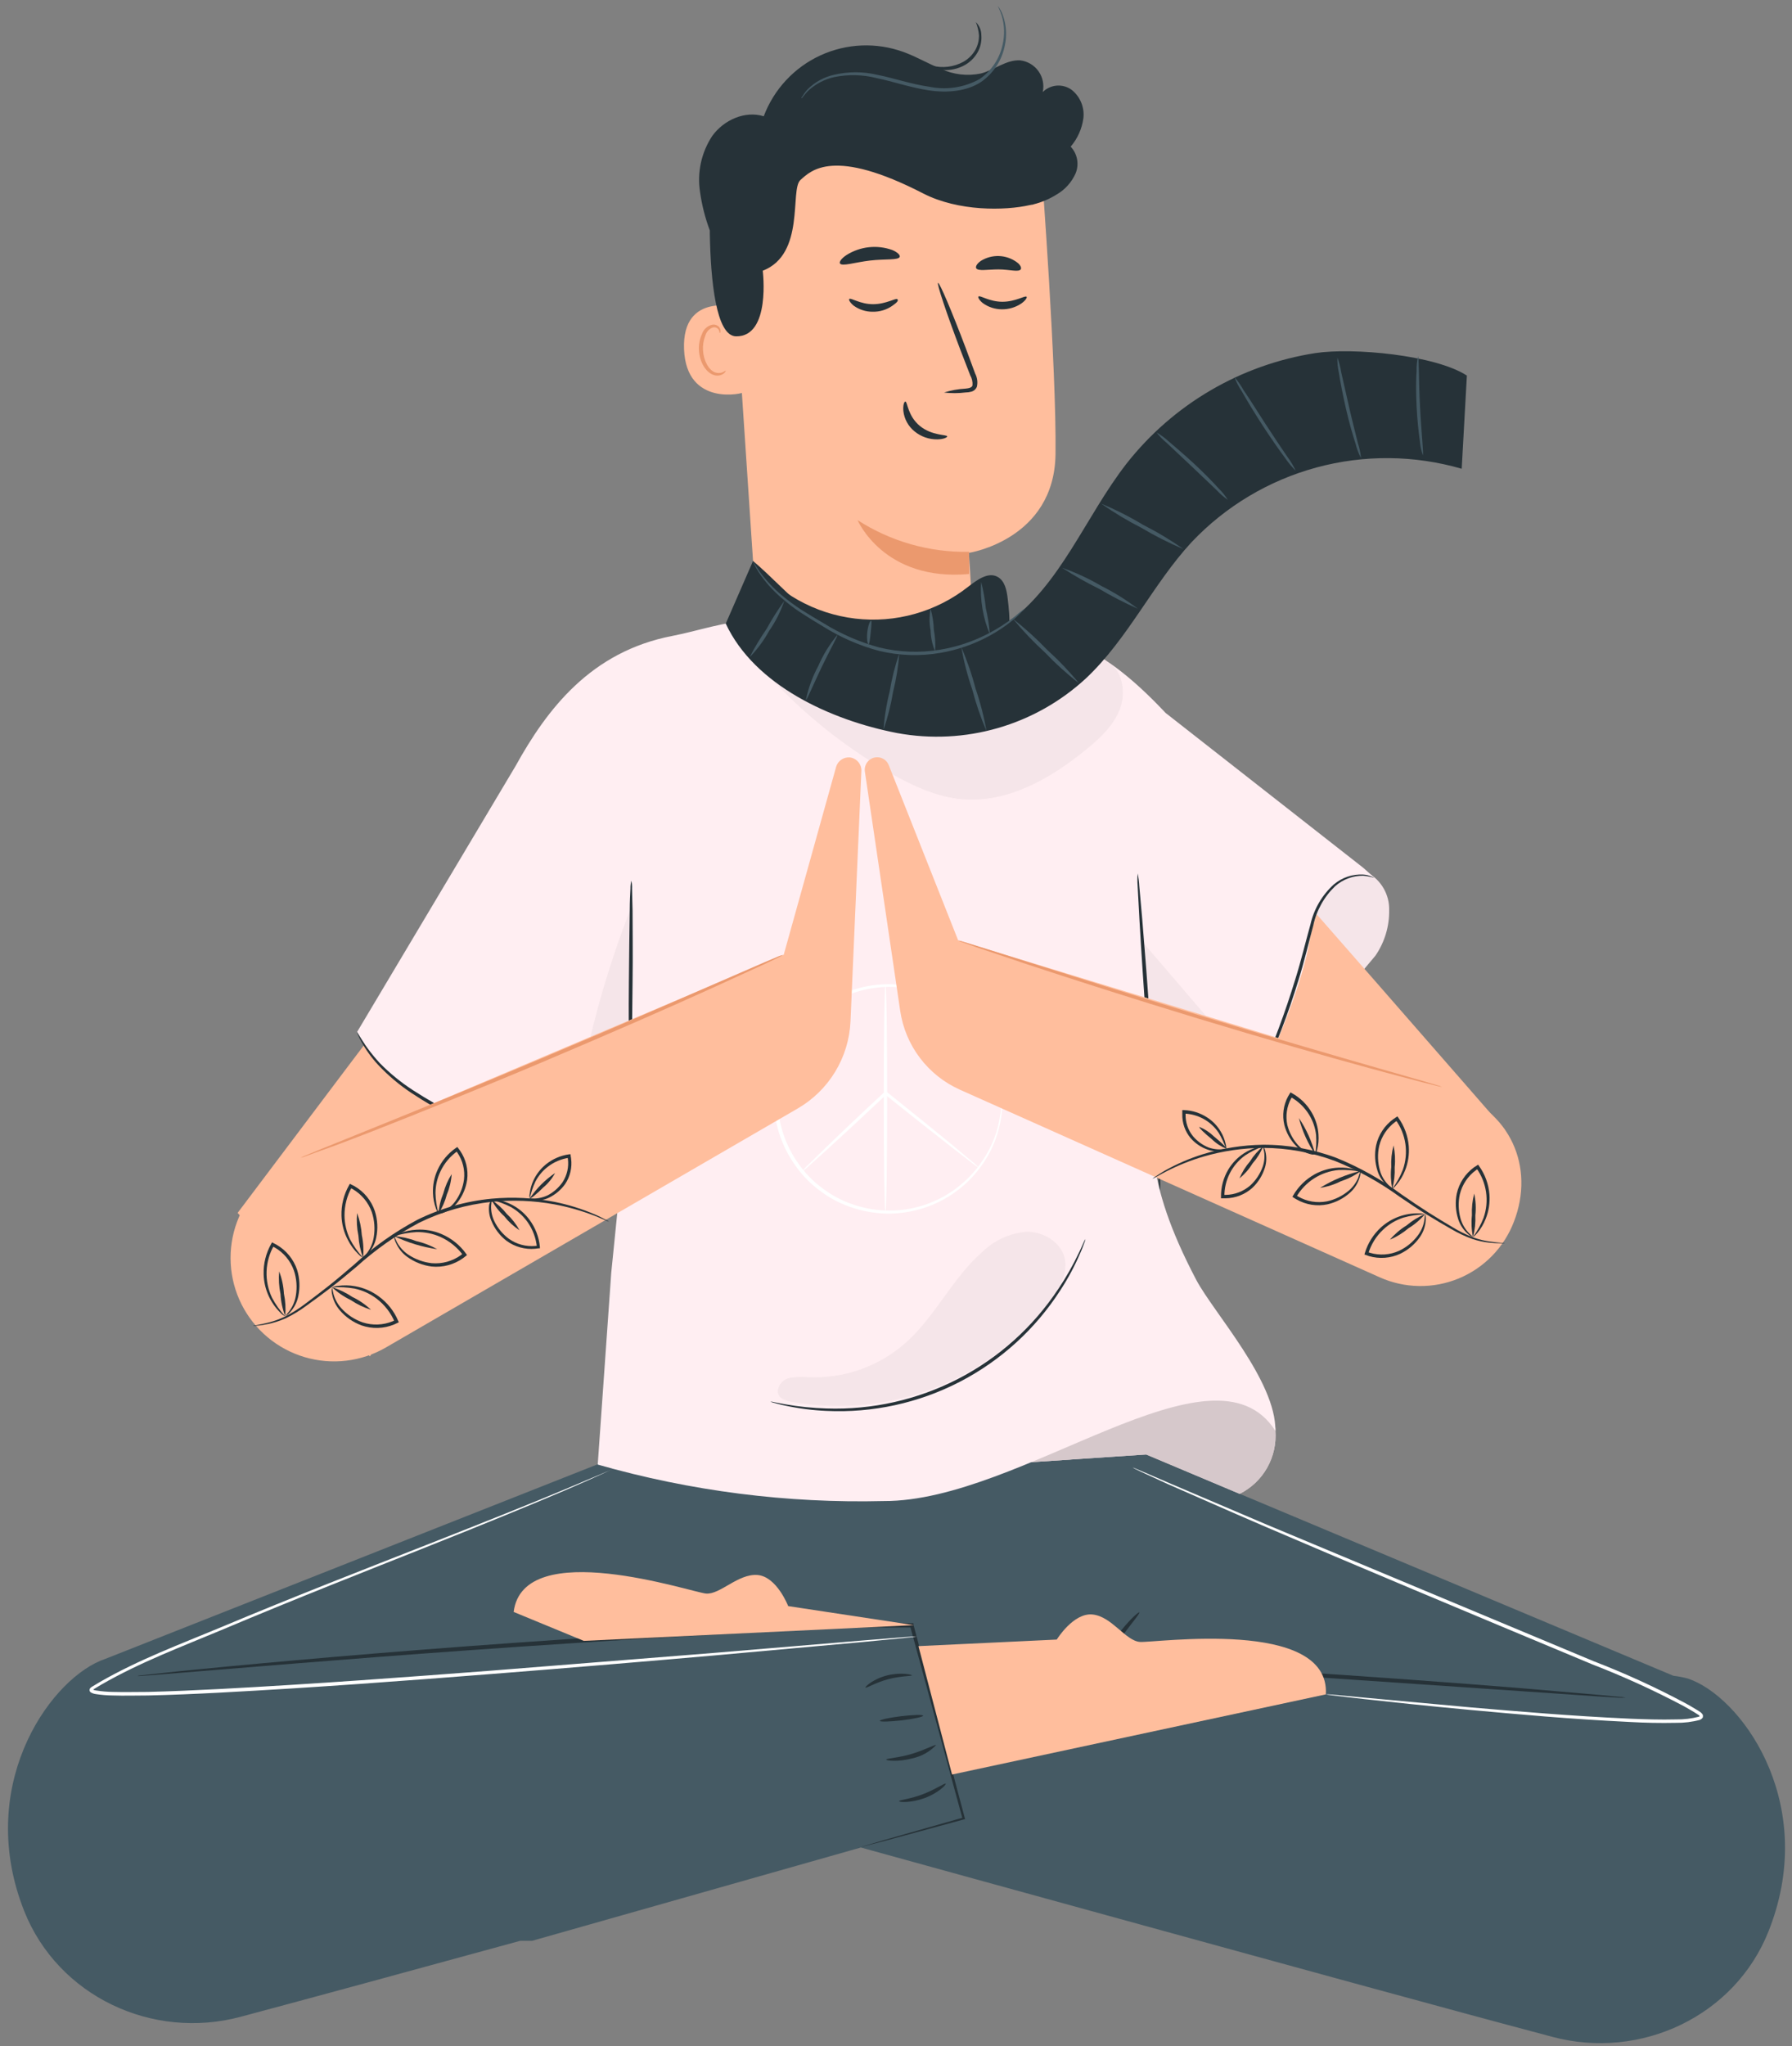 <svg width="184" height="210" viewBox="0 0 184 210" fill="none" xmlns="http://www.w3.org/2000/svg">
<rect x="0" y="0" width="184" height="210" fill="#808080" stroke="none"/>
<path d="M142.637 93.41C142.656 92.627 142.459 91.854 142.068 91.175C141.678 90.496 141.108 89.937 140.421 89.56C139.735 89.183 138.958 89.001 138.175 89.035C137.393 89.07 136.634 89.318 135.983 89.754C134.756 90.523 133.762 91.613 133.108 92.905C131.303 96.219 131.087 100.131 130.71 103.882C130.375 107.614 129.26 111.235 127.438 114.509L141.229 98.077C142.17 96.705 142.662 95.074 142.637 93.41Z" fill="#FFEEF2"/>
<g opacity="0.2">
<path opacity="0.2" d="M142.637 93.41C142.656 92.627 142.459 91.854 142.068 91.175C141.678 90.496 141.108 89.937 140.421 89.56C139.735 89.183 138.958 89.001 138.175 89.035C137.393 89.07 136.634 89.318 135.983 89.754C134.756 90.523 133.762 91.613 133.108 92.905C131.303 96.219 131.087 100.131 130.71 103.882C130.375 107.614 129.26 111.235 127.438 114.509L141.229 98.077C142.17 96.705 142.662 95.074 142.637 93.41Z" fill="black"/>
</g>
<path d="M126.838 84.434C127.653 85.107 154.509 115.937 154.509 115.937L139.983 127.473L121.531 104.475L126.838 84.434Z" fill="#FFBE9D"/>
<path d="M46.808 94.852C46.094 95.646 24.396 124.482 24.396 124.482L37.979 139.203L54.647 114.038L46.808 94.852Z" fill="#FFBE9D"/>
<path d="M47.05 113.957C48.633 114.684 49.529 116.374 50.128 117.997C50.727 119.62 51.172 121.364 52.297 122.711C53.421 124.058 55.522 124.779 56.936 123.755C58.351 122.731 58.351 120.758 57.745 119.216C56.94 117.367 55.558 115.829 53.805 114.832C52.056 113.85 50.166 113.143 48.202 112.738" fill="#FFEEF2"/>
<g opacity="0.2">
<path opacity="0.2" d="M47.05 113.957C48.633 114.684 49.529 116.374 50.128 117.997C50.727 119.62 51.172 121.364 52.297 122.711C53.421 124.058 55.522 124.779 56.936 123.755C58.351 122.731 58.351 120.758 57.745 119.216C56.94 117.367 55.558 115.829 53.805 114.832C52.056 113.85 50.166 113.143 48.202 112.738" fill="black"/>
</g>
<path d="M173.305 172.269C172.819 172.137 172.323 172.042 171.823 171.986L117.693 149.285H63.886L10.82 170.249C5.433 172.04 -2.251 182.552 2.106 195.112C2.227 195.462 2.355 195.785 2.483 196.129C5.971 204.883 15.649 209.409 24.706 206.984C32.04 205.025 42.572 202.156 53.414 199.186H54.633L88.392 189.61C93.679 191.071 104.79 194.135 117.141 197.529C132.151 201.657 148.987 206.284 159.378 209.038C168.463 211.469 178.147 206.917 181.601 198.182C181.736 197.853 181.857 197.509 181.978 197.166C186.376 184.573 178.692 174.06 173.305 172.269Z" fill="#455A64"/>
<path d="M87.975 189.69L88.163 189.623L88.709 189.455L90.85 188.828L98.931 186.525L98.837 186.687L93.45 166.888L93.631 167.03H88.129C86.224 167.03 84.271 167.205 82.277 167.285L69.819 167.959C54.424 168.855 40.511 169.898 30.444 170.713L18.49 171.683L15.244 171.946L14.403 172.006C14.306 172.017 14.209 172.017 14.113 172.006C14.205 171.978 14.3 171.96 14.396 171.952L15.238 171.858L18.47 171.508C21.285 171.225 25.352 170.834 30.383 170.39C40.444 169.494 54.364 168.403 69.758 167.508L82.224 166.834C84.244 166.753 86.177 166.612 88.082 166.592H93.793V166.74C95.887 174.619 97.699 181.441 99.059 186.572L99.093 186.694L98.972 186.727L90.891 188.916L88.729 189.475L88.17 189.61C88.111 189.649 88.044 189.677 87.975 189.69Z" fill="#263238"/>
<path d="M70.445 167.535C70.385 167.629 68.89 166.774 67.267 165.42C65.644 164.067 64.533 162.726 64.614 162.673C64.694 162.619 65.96 163.75 67.543 165.09C69.126 166.43 70.513 167.427 70.445 167.535Z" fill="#263238"/>
<path d="M166.921 174.229C166.674 174.246 166.426 174.246 166.18 174.229L164.059 174.101L156.26 173.569L130.556 171.818L104.81 170.262L97.005 169.804L94.864 169.663C94.618 169.657 94.372 169.632 94.13 169.589C94.376 169.565 94.624 169.565 94.871 169.589L96.999 169.656L104.804 169.979C111.403 170.282 120.508 170.767 130.562 171.414C140.617 172.06 149.708 172.727 156.287 173.266L164.079 173.939L166.193 174.141C166.438 174.147 166.681 174.177 166.921 174.229Z" fill="#263238"/>
<path d="M88.87 173.192C88.796 173.111 89.685 172.296 91.093 171.946C92.5 171.596 93.672 171.865 93.638 171.946C93.605 172.027 92.507 171.993 91.2 172.336C89.894 172.68 88.944 173.293 88.87 173.192Z" fill="#263238"/>
<path d="M90.338 176.613C90.338 176.491 91.308 176.283 92.534 176.134C93.759 175.986 94.769 175.966 94.783 176.081C94.796 176.195 93.813 176.417 92.588 176.559C91.362 176.7 90.352 176.727 90.338 176.613Z" fill="#263238"/>
<path d="M90.998 180.586C90.998 180.458 92.204 180.424 93.604 180.007C95.005 179.589 96.035 178.996 96.109 179.104C95.464 179.78 94.632 180.249 93.719 180.451C92.244 180.855 90.985 180.693 90.998 180.586Z" fill="#263238"/>
<path d="M92.318 184.855C92.318 184.727 93.47 184.64 94.776 184.135C96.083 183.63 97.026 182.963 97.1 183.064C97.174 183.165 96.325 184.027 94.931 184.539C93.537 185.051 92.312 184.97 92.318 184.855Z" fill="#263238"/>
<path d="M116.986 165.481C117.074 165.568 116.171 166.619 115.168 167.986C114.164 169.353 113.41 170.518 113.302 170.457C113.195 170.397 113.787 169.11 114.818 167.73C115.848 166.349 116.905 165.4 116.986 165.481Z" fill="#263238"/>
<path d="M93.827 166.787L80.931 164.834C80.931 164.834 79.759 161.797 77.772 161.642C75.786 161.488 73.947 163.663 72.499 163.548C71.052 163.434 53.731 157.588 52.741 165.434L59.947 168.404" fill="#FFBE9D"/>
<path d="M136.138 173.892L97.753 182.121L94.305 168.942L108.507 168.269C108.507 168.269 110.211 165.487 112.191 165.696C114.171 165.905 115.558 168.39 117.04 168.511C118.521 168.632 136.569 165.999 136.138 173.892Z" fill="#FFBE9D"/>
<path d="M63.213 150.618C63.213 150.618 63.105 150.679 62.883 150.78L61.893 151.238C61.024 151.642 59.731 152.214 58.061 152.935C54.694 154.376 49.852 156.363 43.811 158.767C37.771 161.171 30.572 163.986 22.652 167.326C18.692 168.989 14.45 170.565 10.409 172.888L9.655 173.34C9.607 173.366 9.562 173.397 9.52 173.434V173.387C9.628 173.443 9.744 173.479 9.864 173.494C10.439 173.585 11.019 173.635 11.601 173.643C12.787 173.676 13.979 173.643 15.184 173.643C17.595 173.582 20.046 173.474 22.518 173.346C32.424 172.821 41.845 172.114 50.411 171.461L73.173 169.649L88.513 168.37L92.689 168.033L93.773 167.952C94.015 167.952 94.143 167.952 94.143 167.952C94.143 167.952 94.015 167.952 93.773 168.006L92.695 168.121L88.527 168.525L73.193 169.912C66.721 170.478 59.011 171.131 50.438 171.804C41.865 172.478 32.444 173.191 22.538 173.717C20.06 173.845 17.608 173.952 15.197 174.006C13.985 174.006 12.787 174.047 11.588 174.006C10.988 174 10.389 173.95 9.797 173.858C9.622 173.831 9.455 173.77 9.305 173.676C9.27 173.649 9.241 173.614 9.222 173.575C9.202 173.535 9.191 173.492 9.19 173.447C9.193 173.369 9.224 173.295 9.278 173.239C9.346 173.176 9.42 173.122 9.5 173.077L10.254 172.626C14.335 170.282 18.591 168.72 22.551 167.063C30.477 163.737 37.697 160.949 43.744 158.571C49.791 156.194 54.681 154.241 58.027 152.84L61.886 151.211L62.883 150.787L63.213 150.618Z" fill="white"/>
<path d="M116.306 150.618C116.392 150.636 116.476 150.665 116.555 150.706L117.275 151.009L120.023 152.194L130.124 156.497L163.6 170.478C166.828 171.721 169.977 173.16 173.028 174.787C173.399 174.989 173.762 175.198 174.113 175.414C174.302 175.518 174.485 175.635 174.658 175.764C174.707 175.81 174.752 175.86 174.793 175.912C174.821 175.951 174.84 175.994 174.851 176.041C174.861 176.087 174.862 176.135 174.853 176.181C174.853 176.303 174.773 176.343 174.712 176.41C174.658 176.448 174.602 176.482 174.544 176.511C173.738 176.726 172.906 176.828 172.072 176.814C170.456 176.848 168.88 176.814 167.358 176.727C161.223 176.431 155.715 175.926 151.088 175.501C146.462 175.077 142.731 174.666 140.152 174.383L137.182 174.04L136.407 173.939C136.321 173.931 136.235 173.915 136.152 173.892H136.414L137.189 173.952L140.165 174.235L151.115 175.239C155.742 175.629 161.25 176.114 167.378 176.39C168.907 176.451 170.476 176.505 172.092 176.464C172.882 176.477 173.67 176.384 174.436 176.188L174.53 176.134C174.53 176.134 174.571 176.101 174.53 176.134C174.49 176.168 174.53 176.087 174.449 176.033C174.369 175.979 174.133 175.825 173.951 175.717C173.601 175.508 173.244 175.299 172.88 175.097C169.838 173.487 166.703 172.056 163.493 170.814C150.415 165.359 138.576 160.403 130.05 156.74C125.788 154.908 122.346 153.372 119.949 152.329L117.255 151.09L116.548 150.753L116.306 150.618Z" fill="white"/>
<path d="M87.948 73.363C89.519 73.472 91.096 73.246 92.573 72.699C94.05 72.151 95.394 71.295 96.514 70.188C97.634 69.08 98.505 67.747 99.07 66.276C99.634 64.805 99.878 63.231 99.787 61.658C99.625 58.87 99.484 56.742 99.484 56.742C99.484 56.742 108.272 55.395 108.38 46.594C108.487 37.792 106.965 17.637 106.965 17.637C101.972 15.493 96.496 14.722 91.105 15.403C85.713 16.084 80.602 18.191 76.297 21.509L74.991 22.512L77.685 63.039C77.863 65.708 79 68.223 80.886 70.12C82.772 72.017 85.28 73.169 87.948 73.363Z" fill="#FFBE9D"/>
<path d="M99.504 56.635C95.45 56.71 91.465 55.578 88.055 53.382C88.055 53.382 90.749 59.706 99.504 58.911V56.635Z" fill="#EB996E"/>
<path d="M76.075 31.61C75.927 31.543 70.014 29.826 70.237 35.826C70.459 41.826 76.412 40.398 76.419 40.23C76.425 40.062 76.075 31.61 76.075 31.61Z" fill="#FFBE9D"/>
<path d="M74.513 38.028C74.513 38.028 74.412 38.102 74.237 38.19C73.991 38.302 73.712 38.317 73.456 38.23C72.782 38.014 72.243 37.025 72.183 35.947C72.152 35.432 72.235 34.918 72.425 34.439C72.477 34.25 72.573 34.076 72.705 33.932C72.838 33.788 73.003 33.678 73.186 33.61C73.306 33.575 73.434 33.582 73.548 33.631C73.663 33.681 73.756 33.769 73.813 33.88C73.9 34.041 73.867 34.163 73.9 34.176C73.934 34.189 74.021 34.068 73.968 33.826C73.933 33.676 73.844 33.544 73.718 33.455C73.636 33.395 73.542 33.352 73.442 33.329C73.343 33.306 73.24 33.303 73.139 33.321C72.894 33.376 72.667 33.494 72.481 33.663C72.294 33.831 72.155 34.045 72.075 34.284C71.835 34.811 71.729 35.389 71.765 35.967C71.84 37.179 72.499 38.291 73.375 38.513C73.537 38.556 73.707 38.562 73.872 38.529C74.036 38.496 74.191 38.426 74.324 38.324C74.506 38.169 74.533 38.035 74.513 38.028Z" fill="#EB996E"/>
<path d="M87.2 30.688C87.355 30.519 88.305 31.226 89.658 31.22C91.012 31.213 91.995 30.546 92.143 30.708C92.291 30.869 92.055 31.078 91.624 31.381C91.033 31.795 90.326 32.009 89.604 31.994C88.903 31.998 88.219 31.779 87.651 31.368C87.267 31.051 87.126 30.755 87.2 30.688Z" fill="#263238"/>
<path d="M100.467 30.432C100.622 30.27 101.571 30.97 102.925 30.97C104.278 30.97 105.262 30.297 105.41 30.459C105.477 30.526 105.322 30.822 104.891 31.132C104.297 31.539 103.591 31.753 102.871 31.745C102.17 31.742 101.487 31.521 100.918 31.112C100.534 30.802 100.393 30.506 100.467 30.432Z" fill="#263238"/>
<path d="M96.931 40.284C97.643 40.059 98.381 39.926 99.127 39.886C99.47 39.853 99.8 39.785 99.854 39.55C99.883 39.193 99.804 38.836 99.625 38.526L98.608 35.9C97.194 32.169 96.163 29.091 96.318 29.038C96.473 28.984 97.739 31.967 99.153 35.705L100.13 38.344C100.347 38.758 100.409 39.236 100.305 39.691C100.257 39.814 100.181 39.923 100.082 40.011C99.984 40.099 99.867 40.162 99.739 40.196C99.549 40.25 99.352 40.277 99.153 40.277C98.416 40.37 97.669 40.373 96.931 40.284Z" fill="#263238"/>
<path d="M92.965 41.213C93.18 41.213 93.187 42.668 94.439 43.705C95.692 44.742 97.254 44.587 97.261 44.789C97.261 44.883 96.918 45.079 96.258 45.092C95.399 45.108 94.563 44.817 93.901 44.271C93.26 43.752 92.849 43.002 92.756 42.183C92.702 41.57 92.844 41.206 92.965 41.213Z" fill="#263238"/>
<path d="M92.385 26.357C92.251 26.728 90.904 26.553 89.321 26.741C87.739 26.93 86.459 27.367 86.244 27.037C86.156 26.876 86.379 26.532 86.917 26.175C87.612 25.736 88.398 25.462 89.215 25.373C90.032 25.284 90.859 25.384 91.631 25.664C92.17 25.899 92.439 26.182 92.385 26.357Z" fill="#263238"/>
<path d="M104.804 27.65C104.568 27.953 103.639 27.65 102.521 27.65C101.403 27.65 100.453 27.852 100.238 27.536C100.144 27.374 100.292 27.071 100.702 26.782C101.258 26.432 101.906 26.256 102.562 26.277C103.218 26.297 103.853 26.513 104.386 26.896C104.783 27.179 104.911 27.495 104.804 27.65Z" fill="#263238"/>
<path d="M111.242 12.121C111.303 11.576 111.225 11.025 111.016 10.519C110.806 10.012 110.471 9.567 110.043 9.225C109.602 8.902 109.059 8.746 108.514 8.787C107.968 8.828 107.455 9.062 107.066 9.448C107.147 9.081 107.15 8.701 107.075 8.333C107 7.964 106.849 7.616 106.632 7.31C106.414 7.003 106.135 6.746 105.812 6.554C105.489 6.362 105.13 6.24 104.757 6.195C103.329 6.107 102.103 7.185 100.716 7.542C99.333 7.831 97.894 7.664 96.615 7.064C95.315 6.545 94.103 5.818 92.783 5.34C90.003 4.325 86.935 4.448 84.245 5.682C81.556 6.917 79.462 9.163 78.419 11.932C76.499 11.333 74.318 12.31 73.132 13.953C72.012 15.649 71.565 17.702 71.88 19.711C72.069 21.056 72.406 22.378 72.883 23.65C72.883 23.765 72.883 23.879 72.883 23.987C72.971 28.815 73.523 34.492 75.577 34.519C79.173 34.573 78.318 27.785 78.318 27.785C82.722 26.081 81.079 19.475 82.183 18.478C83.288 17.482 85.591 15.111 94.817 19.866C98.399 21.697 103.161 21.637 105.76 21.044L105.989 21.003H106.043C106.071 20.997 106.099 20.985 106.124 20.97C106.959 20.762 107.757 20.423 108.487 19.966C109.351 19.468 110.035 18.709 110.44 17.798C110.63 17.34 110.683 16.837 110.593 16.35C110.504 15.862 110.275 15.411 109.935 15.05C110.645 14.221 111.099 13.203 111.242 12.121Z" fill="#263238"/>
<path d="M102.474 0.633C102.474 0.633 102.541 0.713 102.642 0.875C102.786 1.111 102.903 1.361 102.992 1.623C103.33 2.594 103.395 3.64 103.181 4.646C102.891 6.164 102.021 7.509 100.756 8.397C99.288 9.374 97.275 9.562 95.369 9.273C93.463 8.983 91.665 8.357 90.029 8.02C88.599 7.655 87.105 7.618 85.658 7.912C84.686 8.13 83.786 8.593 83.045 9.259C82.534 9.744 82.372 10.094 82.311 10.074C82.251 10.054 82.311 9.98 82.439 9.811C82.584 9.568 82.756 9.342 82.951 9.138C83.684 8.417 84.602 7.913 85.604 7.683C87.081 7.329 88.62 7.329 90.096 7.683C91.759 8.007 93.517 8.633 95.416 8.902C97.182 9.267 99.02 8.985 100.595 8.108C101.8 7.277 102.641 6.017 102.945 4.586C103.172 3.619 103.146 2.61 102.871 1.656C102.655 0.983 102.44 0.633 102.474 0.633Z" fill="#455A64"/>
<path d="M100.197 2.269C100.377 2.444 100.52 2.653 100.617 2.885C100.715 3.116 100.764 3.365 100.763 3.616C100.808 4.162 100.706 4.711 100.467 5.205C100.169 5.807 99.7 6.308 99.12 6.646C98.541 6.981 97.889 7.168 97.221 7.192C96.683 7.211 96.145 7.138 95.631 6.976C95.151 6.864 94.706 6.632 94.338 6.303C94.338 6.255 94.85 6.525 95.685 6.734C96.778 7.023 97.94 6.88 98.931 6.336C99.459 6.033 99.892 5.591 100.184 5.057C100.412 4.613 100.527 4.121 100.52 3.622C100.481 3.158 100.372 2.701 100.197 2.269Z" fill="#263238"/>
<path d="M130.953 146.847C131.054 148.167 130.759 149.486 130.106 150.638C129.454 151.789 128.473 152.72 127.289 153.312L117.693 149.271L105.861 150.066L110.528 137.392C110.528 137.392 123.821 139.022 125.7 140.53C127.579 142.039 131.101 144.854 130.953 146.847Z" fill="#FFEEF2"/>
<g opacity="0.4">
<path opacity="0.4" d="M130.953 146.847C131.054 148.167 130.759 149.486 130.106 150.638C129.454 151.789 128.473 152.72 127.289 153.312L117.693 149.271L105.861 150.066L110.528 137.392C110.528 137.392 123.821 139.022 125.7 140.53C127.579 142.039 131.101 144.854 130.953 146.847Z" fill="black"/>
</g>
<path d="M130.953 146.847C131.054 148.167 130.759 149.486 130.106 150.638C129.454 151.789 128.473 152.72 127.289 153.312L117.693 149.271L105.861 150.066L110.528 137.392C110.528 137.392 123.821 139.022 125.7 140.53C127.579 142.039 131.101 144.854 130.953 146.847Z" fill="#FFEEF2"/>
<g opacity="0.4">
<path opacity="0.4" d="M130.953 146.847C131.054 148.167 130.759 149.486 130.106 150.638C129.454 151.789 128.473 152.72 127.289 153.312L117.693 149.271L105.861 150.066L110.528 137.392C110.528 137.392 123.821 139.022 125.7 140.53C127.579 142.039 131.101 144.854 130.953 146.847Z" fill="black"/>
</g>
<path d="M140.92 89.902L139.983 89.067L119.68 73.167C113.41 66.507 108.851 64.5 100.036 63.456C98.595 63.288 100.864 63.564 100.036 63.456C93.302 65.537 84.217 65.739 77.449 63.652C74.318 63.779 71.718 64.749 69.051 65.261C60.647 66.871 56.155 72.803 52.923 78.642L36.666 105.909L37.34 106.987C39.611 110.496 42.992 113.144 46.943 114.509L48.034 115.054C51.86 116.875 55.16 119.64 57.623 123.088L64.782 110.583L62.762 130.624L61.374 150.308C70.92 153.035 80.825 154.297 90.749 154.052C104.891 154.12 124.596 136.887 130.953 146.847C131.04 141.742 124.616 134.725 122.831 131.358C117.302 120.832 118.34 116.576 117.942 108.677L127.438 114.502L129.141 111.169C130.582 108.354 133.33 102.084 134.354 97.202C134.354 97.209 135.472 88.09 140.92 89.902Z" fill="#FFEEF2"/>
<path d="M64.822 90.387C64.882 90.656 64.907 90.933 64.896 91.209C64.896 91.741 64.937 92.508 64.95 93.458C64.95 95.35 64.991 97.97 64.95 100.865C64.91 103.761 64.903 106.381 64.856 108.273C64.856 109.223 64.809 109.99 64.782 110.522C64.788 110.799 64.761 111.074 64.701 111.344C64.642 111.074 64.617 110.798 64.627 110.522C64.627 109.99 64.587 109.223 64.573 108.273C64.573 106.381 64.539 103.761 64.573 100.865C64.607 97.97 64.62 95.357 64.661 93.458C64.661 92.515 64.708 91.747 64.735 91.215C64.73 90.937 64.759 90.658 64.822 90.387Z" fill="#263238"/>
<path d="M119.107 122.173C119.016 121.754 118.96 121.328 118.939 120.9C118.858 120.011 118.757 118.839 118.629 117.418C118.38 114.482 118.07 110.415 117.753 105.923C117.437 101.431 117.167 97.364 116.999 94.421C116.918 93 116.858 91.821 116.811 90.933C116.777 90.504 116.777 90.074 116.811 89.646C116.902 90.065 116.958 90.491 116.979 90.919C117.06 91.808 117.167 92.98 117.289 94.401C117.538 97.344 117.848 101.404 118.164 105.896C118.481 110.388 118.75 114.455 118.925 117.398C118.999 118.819 119.06 119.998 119.107 120.893C119.141 121.319 119.141 121.747 119.107 122.173Z" fill="#263238"/>
<g opacity="0.2">
<path opacity="0.2" d="M74.863 64.352C79.197 70.432 84.784 75.511 91.248 79.249C93.605 80.595 96.143 81.808 98.857 82.03C103.538 82.407 107.949 79.855 111.578 76.878C113.013 75.706 114.434 74.373 115.04 72.622C115.646 70.871 115.174 68.581 113.538 67.746C112.954 67.487 112.318 67.363 111.679 67.384C111.04 67.405 110.414 67.57 109.848 67.868C108.719 68.462 107.65 69.163 106.656 69.962C104.31 71.613 101.657 72.777 98.854 73.384C96.051 73.991 93.155 74.03 90.336 73.497C87.518 72.965 84.835 71.872 82.447 70.284C80.059 68.696 78.013 66.644 76.432 64.251" fill="black"/>
</g>
<path d="M102.945 112.772C102.872 111.819 102.728 110.874 102.514 109.943C102.239 108.86 101.801 107.824 101.214 106.872C100.447 105.61 99.449 104.504 98.272 103.613C96.741 102.451 94.942 101.694 93.041 101.41C91.141 101.127 89.199 101.326 87.396 101.99C86.354 102.359 85.375 102.886 84.493 103.552C83.56 104.23 82.741 105.053 82.069 105.99C80.625 107.955 79.847 110.33 79.847 112.768C79.847 115.207 80.625 117.581 82.069 119.546C82.741 120.483 83.56 121.306 84.493 121.984C85.375 122.651 86.354 123.178 87.396 123.546C89.194 124.203 91.127 124.399 93.02 124.115C94.913 123.832 96.705 123.078 98.231 121.923C99.409 121.032 100.407 119.926 101.174 118.664C101.76 117.712 102.198 116.677 102.474 115.593C102.687 114.665 102.831 113.721 102.905 112.772C102.912 112.834 102.912 112.897 102.905 112.96C102.905 113.102 102.905 113.283 102.905 113.512C102.906 113.815 102.881 114.117 102.831 114.415C102.787 114.824 102.713 115.229 102.608 115.627C102.355 116.73 101.93 117.787 101.349 118.758C100.505 120.198 99.363 121.441 97.999 122.404C96.636 123.367 95.082 124.027 93.443 124.341C91.371 124.736 89.231 124.567 87.248 123.849C86.174 123.475 85.166 122.937 84.257 122.253C83.293 121.561 82.449 120.714 81.759 119.748C80.264 117.728 79.457 115.281 79.457 112.768C79.457 110.255 80.264 107.808 81.759 105.788C82.115 105.314 82.502 104.864 82.917 104.441C83.342 104.034 83.792 103.654 84.264 103.303C85.173 102.621 86.182 102.083 87.254 101.707C89.239 100.993 91.378 100.823 93.45 101.216C95.089 101.529 96.643 102.19 98.006 103.152C99.37 104.115 100.512 105.358 101.356 106.798C101.936 107.77 102.361 108.827 102.615 109.93C102.719 110.328 102.794 110.733 102.837 111.142C102.888 111.44 102.912 111.742 102.911 112.044C102.911 112.273 102.911 112.455 102.911 112.603C102.928 112.658 102.94 112.714 102.945 112.772Z" fill="white"/>
<path d="M90.918 124.395C90.817 124.395 90.742 119.189 90.742 112.765C90.742 106.34 90.817 101.142 90.918 101.142C91.019 101.142 91.093 106.34 91.093 112.765C91.093 119.189 91.012 124.395 90.918 124.395Z" fill="white"/>
<path d="M100.5 119.829C100.224 119.674 99.963 119.493 99.719 119.29L97.699 117.728C95.975 116.381 93.618 114.529 91.032 112.455L90.823 112.293H91.052C88.682 114.522 86.527 116.522 84.958 117.95L83.086 119.634C82.868 119.85 82.629 120.044 82.372 120.213C82.555 119.968 82.763 119.743 82.991 119.539L84.763 117.809C86.284 116.334 88.412 114.3 90.823 112.071L90.931 111.963L91.052 112.058L91.254 112.226C93.847 114.3 96.177 116.192 97.861 117.573C98.649 118.246 99.315 118.792 99.834 119.223C100.073 119.405 100.297 119.608 100.5 119.829Z" fill="white"/>
<g opacity="0.2">
<path opacity="0.2" d="M81.321 143.877C86.268 144.75 91.36 144.243 96.038 142.413C100.716 140.582 104.8 137.498 107.841 133.5C108.81 132.2 109.699 130.604 109.295 129.035C108.891 127.466 107.086 126.375 105.396 126.415C103.694 126.562 102.096 127.292 100.871 128.483C97.786 131.176 96.022 135.143 92.944 137.857C90.162 140.293 86.536 141.543 82.843 141.338C82.279 141.297 81.712 141.319 81.153 141.406C80.819 141.455 80.511 141.614 80.278 141.858C80.045 142.102 79.9 142.417 79.867 142.753C79.867 143.426 80.392 143.709 81.314 143.884" fill="black"/>
</g>
<g opacity="0.2">
<path opacity="0.2" d="M117.1 96.421L117.935 108.684L127.437 114.502L129.424 110.805L117.1 96.421Z" fill="black"/>
</g>
<path d="M141.101 90.097C140.732 89.98 140.35 89.906 139.963 89.875C138.904 89.866 137.88 90.25 137.088 90.952C135.95 92.043 135.169 93.451 134.845 94.993C134.381 96.71 133.936 98.643 133.317 100.623C132.283 104.009 131.014 107.319 129.518 110.529C128.946 111.761 128.441 112.738 128.084 113.404C127.916 113.761 127.715 114.101 127.485 114.421C127.621 114.052 127.781 113.693 127.963 113.344C128.279 112.67 128.751 111.667 129.31 110.428C130.732 107.201 131.962 103.894 132.993 100.522C133.613 98.549 134.057 96.643 134.549 94.899C134.903 93.31 135.741 91.871 136.946 90.777C137.791 90.063 138.878 89.699 139.983 89.76C140.281 89.78 140.572 89.85 140.845 89.969C140.936 90.001 141.022 90.044 141.101 90.097Z" fill="#263238"/>
<path d="M57.617 123.088C57.377 122.823 57.152 122.544 56.943 122.253C56.326 121.49 55.67 120.76 54.977 120.065C53.952 119.037 52.811 118.133 51.576 117.371C50.189 116.496 48.566 115.701 46.862 114.839C45.255 114.036 43.699 113.137 42.202 112.145C40.976 111.326 39.846 110.37 38.835 109.297C38.159 108.569 37.576 107.762 37.097 106.893C36.964 106.657 36.845 106.415 36.74 106.165C36.666 105.997 36.633 105.909 36.646 105.903C37.31 107.065 38.106 108.147 39.016 109.128C40.037 110.162 41.166 111.083 42.384 111.876C43.88 112.844 45.429 113.727 47.023 114.522C48.714 115.384 50.35 116.193 51.737 117.095C52.982 117.883 54.122 118.824 55.132 119.896C55.817 120.61 56.452 121.37 57.031 122.173C57.233 122.455 57.388 122.678 57.482 122.846C57.536 122.921 57.582 123.002 57.617 123.088Z" fill="#263238"/>
<path d="M111.45 127.163C111.429 127.295 111.39 127.424 111.336 127.547C111.235 127.796 111.12 128.173 110.905 128.631C110.342 129.944 109.666 131.206 108.885 132.402C106.322 136.398 102.752 139.647 98.534 141.824C94.315 144 89.598 145.027 84.857 144.8C83.43 144.739 82.01 144.556 80.614 144.254C80.123 144.16 79.745 144.039 79.49 143.978C79.355 143.949 79.224 143.907 79.099 143.85C79.236 143.852 79.372 143.872 79.503 143.911C79.766 143.951 80.176 144.052 80.641 144.126C82.036 144.37 83.448 144.511 84.863 144.551C89.552 144.71 94.203 143.665 98.371 141.515C102.541 139.364 106.088 136.18 108.676 132.267C109.467 131.091 110.17 129.858 110.777 128.577C111.006 128.126 111.141 127.762 111.262 127.52C111.313 127.395 111.376 127.275 111.45 127.163Z" fill="#263238"/>
<g opacity="0.2">
<path opacity="0.2" d="M58.216 121.674C58.995 111.871 61.221 102.238 64.822 93.087V110.515L58.216 121.674Z" fill="black"/>
</g>
<path d="M74.519 64.002C77.469 70.325 85.294 73.915 92.123 75.235C95.566 75.868 99.11 75.691 102.472 74.717C105.835 73.744 108.925 72 111.497 69.625C115.807 65.585 118.346 59.975 122.36 55.631C125.846 51.954 130.277 49.307 135.167 47.98C140.057 46.654 145.218 46.698 150.085 48.109L150.617 38.546C147.344 36.425 138.919 35.657 135.067 36.236C127.392 37.428 120.456 41.488 115.659 47.597C111.43 53.038 108.925 60.035 103.329 64.036C99.288 66.925 94.244 66.945 89.335 66.117C84.426 65.288 81.112 60.796 77.321 57.571L74.519 64.002Z" fill="#263238"/>
<path d="M77.267 57.577C78.549 59.206 80.14 60.566 81.948 61.58C83.756 62.593 85.746 63.24 87.804 63.484C89.862 63.728 91.948 63.564 93.943 63.001C95.938 62.438 97.802 61.488 99.43 60.204C100.305 59.53 101.45 58.675 102.413 59.194C103.181 59.598 103.369 60.588 103.47 61.443C103.706 63.423 103.894 65.611 102.729 67.228C101.564 68.844 99.578 69.322 97.692 69.645C93.221 70.386 88.473 70.319 84.325 68.494C80.176 66.669 77.624 62.103 77.267 57.577Z" fill="#263238"/>
<path d="M105.255 62.419C105.192 62.512 105.117 62.595 105.033 62.669C104.878 62.817 104.662 63.052 104.359 63.342C103.476 64.103 102.511 64.764 101.484 65.315C99.955 66.135 98.304 66.704 96.594 66.999C94.495 67.365 92.344 67.298 90.271 66.803C88.219 66.255 86.262 65.399 84.466 64.265C83.631 63.766 82.85 63.288 82.123 62.81C81.453 62.362 80.814 61.869 80.21 61.335C79.325 60.576 78.548 59.699 77.9 58.729C77.727 58.464 77.572 58.187 77.436 57.901C77.341 57.705 77.301 57.598 77.314 57.591C77.328 57.584 77.543 57.988 77.988 58.648C78.668 59.577 79.459 60.418 80.345 61.153C80.956 61.659 81.594 62.131 82.257 62.568C82.978 63.026 83.772 63.497 84.608 63.989C86.383 65.087 88.309 65.919 90.325 66.46C92.352 66.946 94.457 67.022 96.514 66.682C98.196 66.405 99.824 65.869 101.342 65.093C102.369 64.572 103.342 63.949 104.245 63.234C104.567 62.945 104.904 62.673 105.255 62.419Z" fill="#455A64"/>
<path d="M116.831 62.473C115.479 61.882 114.166 61.207 112.898 60.453C111.572 59.806 110.288 59.077 109.053 58.271C110.458 58.76 111.812 59.387 113.094 60.143C114.41 60.8 115.662 61.58 116.831 62.473Z" fill="#455A64"/>
<path d="M121.525 56.358C120.037 55.733 118.594 55.004 117.208 54.176C115.769 53.444 114.382 52.612 113.06 51.685C114.551 52.304 115.994 53.033 117.376 53.867C118.818 54.596 120.204 55.429 121.525 56.358Z" fill="#455A64"/>
<path d="M126.064 51.294C125.656 51.014 125.281 50.689 124.946 50.325L122.367 47.873L119.781 45.442C119.4 45.128 119.055 44.773 118.75 44.385C119.18 44.628 119.58 44.919 119.942 45.254C120.616 45.833 121.606 46.661 122.636 47.617C123.666 48.574 124.535 49.476 125.148 50.15C125.499 50.492 125.807 50.877 126.064 51.294Z" fill="#455A64"/>
<path d="M126.75 38.695C127.114 39.126 127.437 39.59 127.713 40.082C128.387 41.058 129.094 42.217 129.922 43.489C130.751 44.762 131.518 45.907 132.165 46.856C132.506 47.308 132.799 47.793 133.04 48.304C132.632 47.912 132.269 47.476 131.956 47.005C131.33 46.17 130.501 44.984 129.626 43.638C128.751 42.291 128.017 41.065 127.505 40.163C127.197 39.705 126.944 39.212 126.75 38.695Z" fill="#455A64"/>
<path d="M137.324 36.701C137.504 37.188 137.635 37.691 137.714 38.203C137.957 39.274 138.233 40.499 138.542 41.86C138.852 43.22 139.169 44.432 139.431 45.496C139.593 45.99 139.699 46.501 139.748 47.018C139.505 46.558 139.32 46.069 139.196 45.564C138.899 44.648 138.522 43.368 138.199 41.941C137.876 40.513 137.62 39.2 137.472 38.25C137.356 37.742 137.307 37.222 137.324 36.701Z" fill="#455A64"/>
<path d="M145.6 36.58C145.701 36.58 145.66 38.856 145.802 41.651C145.943 44.446 146.199 46.701 146.098 46.715C145.931 46.244 145.827 45.752 145.788 45.254C145.654 44.338 145.519 43.072 145.452 41.664C145.384 40.257 145.391 38.971 145.452 38.068C145.438 37.568 145.488 37.068 145.6 36.58Z" fill="#455A64"/>
<path d="M110.804 70.137C109.553 69.163 108.376 68.098 107.282 66.951C106.11 65.885 105.016 64.734 104.009 63.51C105.259 64.488 106.436 65.555 107.531 66.702C108.706 67.764 109.8 68.912 110.804 70.137Z" fill="#455A64"/>
<path d="M101.295 75.04C100.702 73.657 100.214 72.232 99.834 70.777C99.342 69.354 98.964 67.895 98.702 66.413C99.301 67.794 99.792 69.219 100.17 70.676C100.659 72.099 101.035 73.558 101.295 75.04Z" fill="#455A64"/>
<path d="M90.716 74.898C90.812 73.564 91.026 72.241 91.355 70.945C91.571 69.624 91.9 68.324 92.338 67.059C92.238 68.393 92.024 69.715 91.699 71.012C91.483 72.333 91.154 73.633 90.716 74.898Z" fill="#455A64"/>
<path d="M82.742 71.854C82.995 70.628 83.426 69.446 84.022 68.346C84.519 67.195 85.179 66.123 85.981 65.16C86.069 65.221 85.227 66.655 84.338 68.527C83.449 70.399 82.83 71.888 82.742 71.854Z" fill="#455A64"/>
<path d="M80.526 61.678C80.158 62.763 79.639 63.79 78.984 64.729C78.436 65.727 77.757 66.646 76.964 67.463C77.483 66.452 78.068 65.475 78.715 64.54C79.255 63.548 79.86 62.592 80.526 61.678Z" fill="#455A64"/>
<path d="M89.436 63.706C89.53 63.706 89.47 64.264 89.402 64.918C89.335 65.571 89.281 66.103 89.18 66.11C89.079 66.117 88.978 65.558 89.052 64.877C89.126 64.197 89.342 63.679 89.436 63.706Z" fill="#455A64"/>
<path d="M96.015 66.844C95.726 66.159 95.569 65.425 95.551 64.682C95.407 63.955 95.407 63.207 95.551 62.48C95.752 63.186 95.865 63.914 95.887 64.648C96.024 65.372 96.067 66.109 96.015 66.844Z" fill="#455A64"/>
<path d="M100.743 59.719C100.97 60.603 101.13 61.504 101.221 62.413C101.429 63.298 101.569 64.199 101.638 65.106C100.924 63.405 100.617 61.56 100.743 59.719Z" fill="#455A64"/>
<path d="M39.642 138.281L81.9 113.768C83.484 112.851 84.812 111.55 85.761 109.985C86.709 108.419 87.248 106.64 87.328 104.812L88.446 79.08C88.448 78.747 88.326 78.425 88.105 78.176C87.884 77.928 87.578 77.77 87.247 77.733C86.94 77.71 86.633 77.793 86.38 77.968C86.126 78.143 85.94 78.4 85.853 78.696L80.466 98.003L30.154 119.311C28.816 119.878 27.609 120.714 26.607 121.766C25.605 122.818 24.829 124.064 24.327 125.428C23.826 126.792 23.609 128.244 23.69 129.695C23.771 131.145 24.149 132.564 24.8 133.863C25.452 135.159 26.362 136.308 27.474 137.239C28.586 138.171 29.877 138.865 31.267 139.278C32.657 139.692 34.117 139.817 35.558 139.646C36.998 139.474 38.388 139.01 39.642 138.281Z" fill="#FFBE9D"/>
<path d="M80.452 97.99C80.296 98.085 80.134 98.17 79.968 98.246L78.553 98.919L73.314 101.316C68.876 103.337 62.721 106.03 55.879 108.926C49.037 111.822 42.794 114.314 38.255 116.098C35.993 116.98 34.148 117.681 32.868 118.118L31.393 118.657C31.225 118.731 31.049 118.785 30.868 118.819C31.03 118.733 31.196 118.657 31.366 118.59L32.814 117.991C34.114 117.472 35.925 116.731 38.161 115.829C42.673 114.011 48.896 111.458 55.738 108.569C62.58 105.68 68.748 103 73.206 101.054L78.493 98.757L79.941 98.145C80.106 98.077 80.277 98.025 80.452 97.99Z" fill="#EB996E"/>
<path d="M25.986 136.079C25.986 136.045 26.551 135.985 27.541 135.742C28.142 135.591 28.727 135.378 29.285 135.109C30.015 134.734 30.709 134.295 31.36 133.796C32.094 133.244 32.902 132.638 33.743 131.971C34.585 131.304 35.468 130.55 36.39 129.762C38.346 127.969 40.52 126.431 42.862 125.183C45.251 124.007 47.834 123.275 50.485 123.021C52.647 122.821 54.826 122.932 56.956 123.351C58.388 123.641 59.785 124.079 61.125 124.657C61.596 124.86 61.947 125.055 62.189 125.176C62.318 125.227 62.438 125.297 62.546 125.385C62.414 125.346 62.286 125.297 62.162 125.237C61.906 125.142 61.549 124.961 61.071 124.779C59.723 124.258 58.33 123.864 56.909 123.6C54.802 123.216 52.65 123.13 50.519 123.344C47.91 123.613 45.37 124.342 43.017 125.499C40.702 126.736 38.547 128.252 36.599 130.011C35.669 130.792 34.781 131.533 33.905 132.2C33.03 132.867 32.235 133.452 31.481 133.991C30.812 134.491 30.097 134.926 29.346 135.291C28.77 135.546 28.17 135.743 27.555 135.877C27.05 135.978 26.652 136.032 26.376 136.059C26.247 136.081 26.116 136.088 25.986 136.079Z" fill="#263238"/>
<path d="M34.094 132.106C34.094 132.106 34.134 132.348 34.235 132.779C34.387 133.348 34.676 133.87 35.077 134.301C35.669 134.942 36.409 135.427 37.232 135.715C38.243 136.046 39.339 136.006 40.323 135.601L40.612 135.466L40.532 135.688C40.134 134.737 39.493 133.908 38.673 133.284C38.004 132.777 37.231 132.423 36.41 132.247C35.646 132.113 34.868 132.074 34.094 132.132C34.286 132.042 34.494 131.987 34.707 131.971C35.288 131.889 35.879 131.9 36.458 132.005C37.327 132.157 38.149 132.507 38.862 133.028C39.755 133.667 40.454 134.541 40.882 135.554L40.949 135.708L40.801 135.776L40.485 135.924C39.413 136.371 38.214 136.407 37.117 136.025C36.251 135.705 35.481 135.166 34.882 134.463C34.476 133.99 34.204 133.418 34.094 132.806C34.04 132.576 34.04 132.336 34.094 132.106Z" fill="#263238"/>
<path d="M34.094 132.105C34.834 132.338 35.537 132.676 36.181 133.109C36.883 133.445 37.528 133.888 38.094 134.422C37.353 134.19 36.65 133.852 36.006 133.419C35.304 133.083 34.659 132.64 34.094 132.105Z" fill="#263238"/>
<path d="M40.458 126.873C40.566 127.065 40.662 127.263 40.747 127.466C41.026 127.984 41.426 128.427 41.912 128.759C42.638 129.242 43.469 129.545 44.337 129.641C45.397 129.73 46.455 129.439 47.32 128.819L47.569 128.617V128.853C46.963 128.021 46.151 127.362 45.212 126.94C44.442 126.602 43.608 126.434 42.767 126.449C41.991 126.49 41.224 126.633 40.484 126.873C40.653 126.74 40.845 126.639 41.05 126.577C41.596 126.36 42.174 126.235 42.761 126.206C43.641 126.15 44.522 126.303 45.333 126.651C46.345 127.079 47.219 127.778 47.858 128.671L47.953 128.806L47.825 128.907C47.737 128.974 47.65 129.055 47.549 129.122C46.616 129.792 45.472 130.098 44.33 129.984C43.414 129.869 42.543 129.524 41.798 128.981C41.296 128.613 40.901 128.118 40.653 127.547C40.543 127.338 40.476 127.108 40.458 126.873Z" fill="#263238"/>
<path d="M40.458 126.873C41.235 126.923 42 127.091 42.727 127.371C43.485 127.541 44.213 127.823 44.889 128.206C43.352 127.983 41.858 127.529 40.458 126.86V126.873Z" fill="#263238"/>
<path d="M29.285 135.076C29.285 135.076 29.447 134.894 29.703 134.564C30.055 134.095 30.286 133.547 30.377 132.968C30.523 132.109 30.456 131.228 30.181 130.402C29.827 129.398 29.125 128.555 28.201 128.025L27.918 127.877L28.141 127.803C27.672 128.617 27.408 129.532 27.372 130.471C27.336 131.409 27.528 132.342 27.932 133.19C28.298 133.88 28.751 134.52 29.279 135.096C29.088 134.998 28.916 134.866 28.774 134.705C27.72 133.663 27.109 132.254 27.07 130.772C27.041 129.679 27.311 128.599 27.851 127.648L27.932 127.5L28.08 127.58L28.39 127.742C29.384 128.314 30.136 129.228 30.504 130.314C30.775 131.187 30.819 132.114 30.632 133.008C30.511 133.618 30.227 134.183 29.811 134.645C29.667 134.823 29.488 134.97 29.285 135.076Z" fill="#263238"/>
<path d="M29.285 135.075C29.007 134.349 28.843 133.583 28.801 132.806C28.642 132.044 28.597 131.264 28.666 130.489C28.945 131.216 29.108 131.982 29.151 132.759C29.309 133.52 29.354 134.301 29.285 135.075Z" fill="#263238"/>
<path d="M45.03 124.543C45.03 124.543 45.232 124.462 45.576 124.287C46.058 124.045 46.472 123.686 46.781 123.243C47.245 122.594 47.541 121.839 47.643 121.048C47.755 120.083 47.516 119.11 46.97 118.307C46.916 118.219 46.848 118.145 46.794 118.065L47.03 118.098C46.251 118.633 45.628 119.365 45.225 120.22C44.894 120.914 44.72 121.673 44.714 122.442C44.73 123.153 44.836 123.859 45.03 124.543C45.03 124.543 44.895 124.375 44.761 124.024C44.576 123.516 44.474 122.982 44.458 122.442C44.426 121.631 44.586 120.823 44.922 120.085C45.334 119.166 45.991 118.378 46.821 117.809L46.956 117.714L47.05 117.842C47.111 117.93 47.185 118.011 47.246 118.105C47.844 118.977 48.1 120.039 47.966 121.088C47.841 121.929 47.502 122.724 46.983 123.398C46.634 123.852 46.169 124.204 45.636 124.415C45.447 124.504 45.239 124.548 45.03 124.543Z" fill="#263238"/>
<path d="M45.03 124.543C45.079 123.832 45.245 123.133 45.522 122.476C45.702 121.777 45.991 121.112 46.377 120.502C46.329 121.216 46.163 121.917 45.886 122.577C45.706 123.273 45.417 123.937 45.03 124.543Z" fill="#263238"/>
<path d="M50.471 123.149C50.467 123.352 50.451 123.554 50.424 123.755C50.407 124.294 50.518 124.83 50.748 125.318C51.094 126.036 51.609 126.66 52.249 127.136C53.042 127.702 54.013 127.963 54.983 127.87L55.273 127.836L55.132 128.025C55.043 127.084 54.709 126.183 54.162 125.412C53.708 124.777 53.12 124.25 52.438 123.87C51.797 123.542 51.118 123.293 50.417 123.129C50.611 123.089 50.81 123.089 51.003 123.129C52.351 123.351 53.559 124.091 54.37 125.19C54.97 125.996 55.338 126.951 55.434 127.951V128.119H55.28L54.956 128.159C53.904 128.256 52.852 127.964 52 127.338C51.32 126.811 50.79 126.114 50.465 125.318C50.235 124.793 50.154 124.215 50.229 123.647C50.272 123.465 50.354 123.295 50.471 123.149Z" fill="#263238"/>
<path d="M50.472 123.149C51.068 123.543 51.597 124.03 52.041 124.59C52.565 125.074 53.006 125.641 53.347 126.267C52.749 125.875 52.22 125.388 51.778 124.826C51.251 124.345 50.809 123.778 50.472 123.149Z" fill="#263238"/>
<path d="M54.391 122.994C55.031 123.057 55.676 122.943 56.256 122.664C56.861 122.342 57.38 121.88 57.771 121.317C58.227 120.611 58.418 119.767 58.31 118.933C58.31 118.846 58.276 118.765 58.263 118.684L58.458 118.819C57.651 118.929 56.887 119.25 56.243 119.748C55.715 120.154 55.282 120.672 54.977 121.263C54.714 121.822 54.517 122.41 54.391 123.014C54.355 122.846 54.355 122.671 54.391 122.503C54.443 122.036 54.57 121.581 54.768 121.156C55.065 120.513 55.505 119.946 56.054 119.499C56.737 118.948 57.556 118.592 58.425 118.469H58.593V118.63C58.616 118.721 58.631 118.813 58.64 118.906C58.761 119.823 58.543 120.752 58.027 121.519C57.596 122.122 57.019 122.607 56.35 122.927C55.897 123.14 55.395 123.228 54.896 123.183C54.559 123.095 54.384 123.014 54.391 122.994Z" fill="#263238"/>
<path d="M54.391 122.994C55.086 121.967 55.97 121.083 56.997 120.388C56.696 120.946 56.291 121.442 55.805 121.85C55.132 122.523 54.458 123.068 54.391 122.994Z" fill="#263238"/>
<path d="M37.279 129.082C37.279 129.082 37.441 128.907 37.703 128.577C38.053 128.107 38.283 127.559 38.377 126.981C38.521 126.12 38.454 125.238 38.181 124.409C37.825 123.406 37.123 122.563 36.202 122.031L35.912 121.883L36.141 121.809C35.631 122.706 35.367 123.721 35.373 124.752C35.383 125.591 35.573 126.418 35.932 127.176C36.297 127.867 36.75 128.508 37.279 129.082C37.089 128.982 36.918 128.85 36.774 128.692C36.353 128.283 36.002 127.808 35.737 127.284C35.317 126.507 35.086 125.642 35.063 124.759C35.032 123.665 35.303 122.584 35.845 121.634L35.925 121.493L36.067 121.567L36.383 121.728C37.378 122.298 38.128 123.214 38.491 124.301C38.772 125.183 38.819 126.123 38.626 127.028C38.502 127.64 38.213 128.206 37.791 128.665C37.654 128.84 37.479 128.983 37.279 129.082Z" fill="#263238"/>
<path d="M37.279 129.082C37.008 128.353 36.847 127.588 36.801 126.812C36.643 126.051 36.597 125.27 36.666 124.496C36.938 125.225 37.101 125.989 37.151 126.765C37.313 127.526 37.356 128.308 37.279 129.082Z" fill="#263238"/>
<path d="M141.647 131.082L98.547 111.829C96.931 111.104 95.524 109.984 94.455 108.571C93.386 107.159 92.691 105.5 92.433 103.747L88.803 79.181C88.757 78.856 88.837 78.526 89.026 78.258C89.215 77.991 89.499 77.805 89.82 77.74C90.113 77.681 90.417 77.727 90.679 77.87C90.941 78.013 91.145 78.243 91.254 78.521L98.386 96.515L148.839 111.903C155.156 113.923 157.594 119.815 155.452 125.371C154.955 126.679 154.195 127.871 153.22 128.875C152.245 129.878 151.075 130.672 149.782 131.207C148.489 131.742 147.101 132.007 145.702 131.985C144.303 131.964 142.923 131.656 141.647 131.082Z" fill="#FFBE9D"/>
<path d="M98.373 96.515C98.547 96.541 98.718 96.584 98.884 96.643L100.332 97.087L105.646 98.757C110.124 100.172 116.319 102.125 123.155 104.205C129.99 106.286 136.246 108.111 140.765 109.411L146.112 110.946L147.566 111.377C147.736 111.423 147.902 111.48 148.065 111.546C147.889 111.531 147.715 111.497 147.546 111.445L146.078 111.081C144.805 110.758 142.967 110.266 140.691 109.647C136.159 108.414 129.916 106.63 123.047 104.542C116.178 102.455 110.003 100.468 105.538 98.993L100.265 97.215L98.837 96.71C98.677 96.659 98.521 96.594 98.373 96.515Z" fill="#EB996E"/>
<path d="M154.509 127.594C154.377 127.611 154.244 127.611 154.112 127.594C153.729 127.598 153.347 127.58 152.967 127.54C152.36 127.478 151.761 127.349 151.182 127.156C150.424 126.885 149.694 126.542 149 126.132C148.226 125.688 147.391 125.203 146.495 124.651C145.6 124.099 144.677 123.479 143.707 122.819C141.659 121.332 139.436 120.101 137.087 119.156C134.718 118.27 132.209 117.814 129.68 117.809C127.613 117.822 125.557 118.121 123.572 118.698C122.232 119.092 120.934 119.613 119.693 120.253C119.248 120.476 118.925 120.684 118.689 120.799C118.58 120.875 118.459 120.934 118.333 120.974C118.434 120.887 118.542 120.808 118.656 120.738C118.878 120.604 119.194 120.375 119.625 120.132C120.855 119.442 122.152 118.883 123.498 118.462C125.5 117.846 127.579 117.517 129.673 117.486C132.248 117.473 134.804 117.929 137.215 118.832C139.591 119.794 141.836 121.052 143.896 122.577C144.866 123.25 145.781 123.87 146.657 124.429C147.532 124.988 148.374 125.486 149.128 125.937C149.805 126.351 150.517 126.705 151.256 126.994C151.818 127.194 152.397 127.339 152.987 127.425C153.964 127.553 154.516 127.56 154.509 127.594Z" fill="#263238"/>
<path d="M146.327 124.597C146.402 124.813 146.423 125.044 146.388 125.27C146.346 125.872 146.144 126.451 145.802 126.947C145.289 127.687 144.593 128.281 143.782 128.671C142.776 129.14 141.634 129.226 140.569 128.914L140.246 128.799L140.098 128.752L140.145 128.59C140.451 127.578 141.025 126.668 141.808 125.957C142.872 125 144.264 124.489 145.694 124.53C145.9 124.52 146.106 124.553 146.3 124.624C145.551 124.649 144.807 124.765 144.085 124.967C143.316 125.22 142.613 125.638 142.024 126.193C141.297 126.872 140.765 127.732 140.482 128.685L140.374 128.476L140.67 128.577C141.655 128.867 142.711 128.796 143.647 128.375C144.407 128.017 145.068 127.478 145.573 126.806C145.919 126.351 146.15 125.82 146.246 125.257C146.314 124.833 146.3 124.604 146.327 124.597Z" fill="#263238"/>
<path d="M146.327 124.597C145.841 125.17 145.266 125.661 144.624 126.052C144.054 126.539 143.41 126.935 142.718 127.223C143.206 126.652 143.781 126.162 144.422 125.769C144.994 125.284 145.636 124.889 146.327 124.597Z" fill="#263238"/>
<path d="M139.687 120.213C139.703 120.442 139.671 120.671 139.593 120.886C139.415 121.461 139.087 121.977 138.643 122.381C137.982 122.982 137.177 123.401 136.306 123.6C135.221 123.83 134.089 123.65 133.128 123.095C133.02 123.041 132.926 122.974 132.838 122.92L132.704 122.833L132.784 122.685C133.314 121.771 134.082 121.019 135.007 120.509C135.754 120.101 136.586 119.87 137.438 119.836C138.003 119.811 138.569 119.875 139.115 120.024C139.319 120.062 139.514 120.14 139.687 120.253C138.952 120.102 138.201 120.044 137.451 120.078C136.553 120.158 135.687 120.454 134.927 120.941C134.167 121.427 133.536 122.09 133.087 122.873L133.034 122.644C133.121 122.698 133.209 122.759 133.303 122.806C134.191 123.317 135.233 123.491 136.239 123.297C137.062 123.12 137.829 122.746 138.475 122.206C138.908 121.843 139.248 121.381 139.465 120.86C139.521 120.638 139.595 120.422 139.687 120.213Z" fill="#263238"/>
<path d="M139.687 120.213C139.071 120.658 138.39 121.003 137.667 121.237C136.998 121.573 136.28 121.801 135.539 121.91C136.814 121.124 138.205 120.542 139.66 120.186L139.687 120.213Z" fill="#263238"/>
<path d="M151.243 126.961C151.038 126.886 150.852 126.766 150.698 126.611C150.248 126.212 149.913 125.701 149.728 125.129C149.453 124.279 149.402 123.372 149.58 122.496C149.824 121.413 150.453 120.455 151.351 119.802L151.634 119.62L151.769 119.526L151.87 119.668C152.481 120.526 152.849 121.533 152.934 122.583C152.999 123.435 152.867 124.29 152.55 125.082C152.347 125.611 152.058 126.102 151.694 126.537C151.432 126.84 151.257 126.974 151.243 126.961C151.689 126.355 152.053 125.694 152.327 124.994C152.626 124.143 152.714 123.233 152.584 122.34C152.454 121.448 152.109 120.6 151.58 119.87L151.816 119.917C151.735 119.971 151.641 120.024 151.553 120.092C150.724 120.695 150.137 121.574 149.896 122.57C149.716 123.391 149.739 124.245 149.964 125.055C150.118 125.602 150.402 126.103 150.792 126.516C151.068 126.806 151.263 126.934 151.243 126.961Z" fill="#263238"/>
<path d="M151.243 126.961C151.091 126.226 151.055 125.471 151.135 124.725C151.1 123.974 151.18 123.223 151.371 122.496C151.527 123.23 151.566 123.985 151.486 124.732C151.52 125.483 151.439 126.235 151.243 126.961Z" fill="#263238"/>
<path d="M135.047 118.482C134.847 118.511 134.644 118.491 134.454 118.422C133.919 118.275 133.435 117.983 133.054 117.58C132.485 116.985 132.08 116.255 131.875 115.459C131.637 114.466 131.774 113.42 132.259 112.522C132.313 112.421 132.373 112.334 132.421 112.253L132.501 112.112L132.65 112.192C133.508 112.662 134.219 113.362 134.704 114.213C135.098 114.891 135.329 115.652 135.377 116.435C135.417 116.955 135.372 117.478 135.242 117.984C135.211 118.171 135.143 118.35 135.04 118.509C135.152 117.842 135.183 117.164 135.135 116.489C135.052 115.751 134.809 115.041 134.421 114.408C133.947 113.634 133.278 112.997 132.481 112.563L132.71 112.502C132.663 112.583 132.609 112.664 132.562 112.751C132.121 113.576 131.985 114.53 132.178 115.445C132.364 116.192 132.724 116.884 133.229 117.465C133.571 117.855 134.003 118.156 134.488 118.341C134.677 118.377 134.864 118.425 135.047 118.482Z" fill="#263238"/>
<path d="M135.047 118.482C134.281 117.34 133.714 116.076 133.37 114.745C134.136 115.887 134.703 117.151 135.047 118.482Z" fill="#263238"/>
<path d="M129.7 117.647C129.819 117.811 129.9 118 129.936 118.199C130.064 118.738 130.046 119.301 129.882 119.829C129.641 120.617 129.2 121.329 128.603 121.897C127.848 122.583 126.868 122.969 125.848 122.981C125.743 122.988 125.637 122.988 125.532 122.981H125.37V122.812C125.361 121.84 125.617 120.883 126.111 120.045C126.512 119.37 127.063 118.797 127.72 118.368C128.157 118.082 128.637 117.868 129.141 117.735C129.321 117.672 129.51 117.644 129.7 117.654C129.054 117.888 128.437 118.195 127.862 118.57C127.189 119.05 126.643 119.687 126.27 120.424C125.897 121.162 125.709 121.979 125.72 122.806L125.559 122.631C125.653 122.637 125.747 122.637 125.842 122.631C126.779 122.618 127.682 122.272 128.387 121.654C128.952 121.13 129.384 120.479 129.646 119.755C129.82 119.265 129.873 118.741 129.801 118.226C129.756 118.035 129.722 117.842 129.7 117.647Z" fill="#263238"/>
<path d="M129.7 117.647C129.44 118.288 129.074 118.88 128.616 119.398C128.258 119.983 127.803 120.503 127.269 120.934C127.533 120.297 127.899 119.708 128.353 119.189C128.714 118.605 129.17 118.084 129.7 117.647Z" fill="#263238"/>
<path d="M125.922 117.896C125.922 117.896 125.767 118.011 125.437 118.092C124.964 118.19 124.472 118.155 124.017 117.991C123.338 117.759 122.731 117.352 122.259 116.812C121.683 116.127 121.377 115.256 121.397 114.361C121.397 114.267 121.397 114.172 121.397 114.092V113.93H121.565C122.414 113.959 123.238 114.22 123.949 114.684C124.525 115.054 125.005 115.555 125.35 116.146C125.583 116.536 125.751 116.961 125.848 117.405C125.897 117.564 125.911 117.732 125.889 117.896C125.694 117.332 125.444 116.788 125.141 116.273C124.746 115.678 124.214 115.187 123.589 114.841C122.965 114.495 122.266 114.305 121.552 114.287L121.734 114.125C121.734 114.206 121.734 114.287 121.734 114.374C121.715 115.183 121.982 115.972 122.488 116.603C122.917 117.112 123.462 117.509 124.077 117.762C124.669 117.974 125.306 118.02 125.922 117.896Z" fill="#263238"/>
<path d="M125.922 117.896C125.365 117.669 124.857 117.335 124.427 116.913C123.659 116.294 123.08 115.728 123.154 115.654C123.711 115.883 124.218 116.217 124.649 116.637C125.41 117.257 125.983 117.809 125.922 117.896Z" fill="#263238"/>
<path d="M142.96 122.018C142.756 121.939 142.571 121.82 142.415 121.668C141.962 121.269 141.626 120.755 141.445 120.179C141.169 119.329 141.118 118.422 141.297 117.546C141.539 116.463 142.169 115.505 143.068 114.853L143.351 114.664L143.485 114.576L143.58 114.711C144.195 115.57 144.565 116.58 144.65 117.634C144.715 118.485 144.584 119.34 144.266 120.132C144.062 120.659 143.77 121.149 143.404 121.58C143.149 121.89 142.973 122.025 142.96 122.011C143.405 121.406 143.77 120.744 144.044 120.045C144.343 119.194 144.431 118.283 144.301 117.39C144.171 116.498 143.826 115.65 143.297 114.92L143.532 114.967L143.27 115.135C142.443 115.74 141.856 116.618 141.613 117.614C141.433 118.435 141.456 119.288 141.681 120.099C141.83 120.647 142.115 121.15 142.509 121.56C142.785 121.849 142.98 121.991 142.96 122.018Z" fill="#263238"/>
<path d="M142.96 122.018C142.809 121.283 142.772 120.528 142.852 119.782C142.816 119.031 142.896 118.28 143.088 117.553C143.24 118.288 143.279 119.042 143.202 119.789C143.233 120.54 143.151 121.291 142.96 122.018Z" fill="#263238"/>
</svg>
